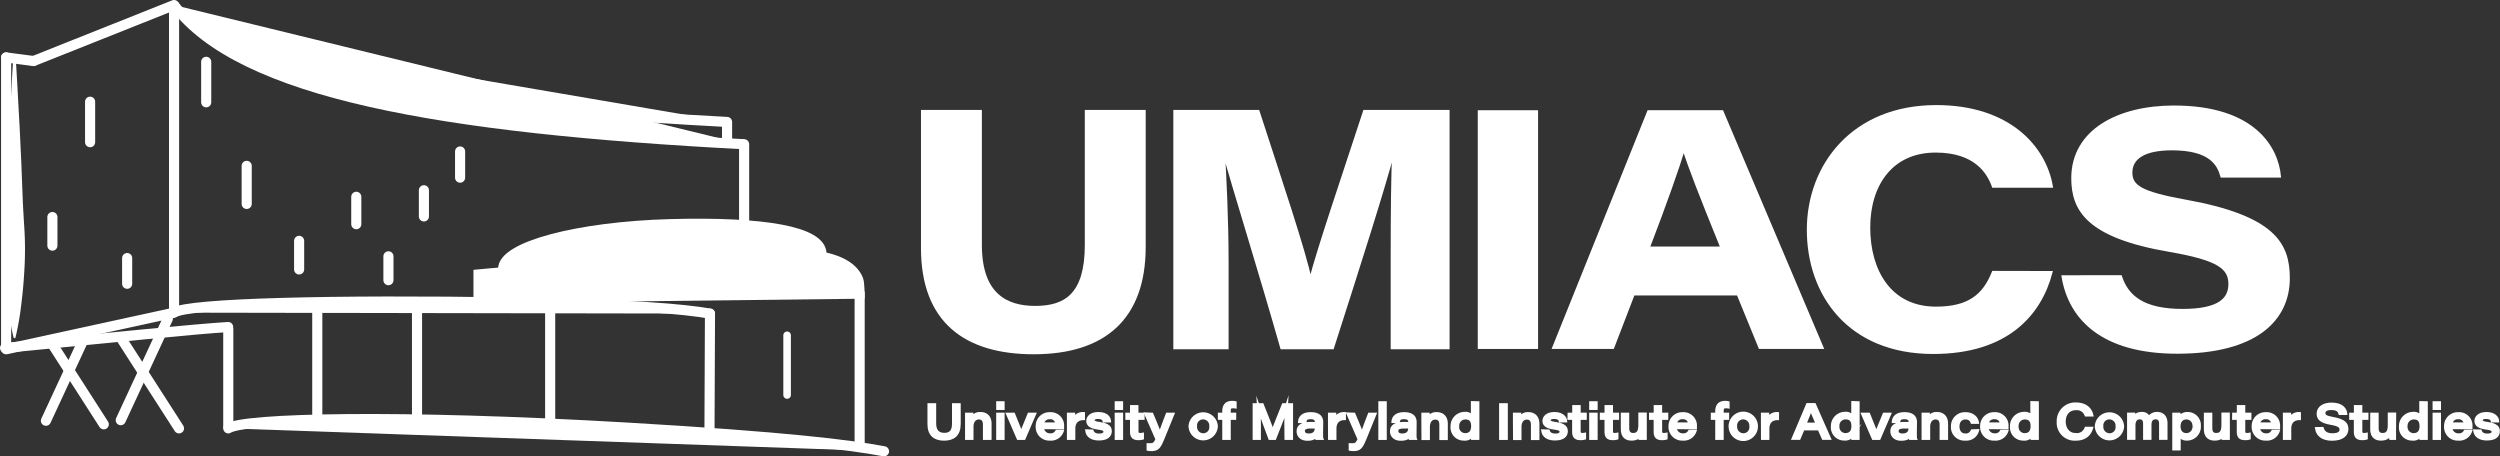 <svg xmlns="http://www.w3.org/2000/svg" viewBox="0 0 791.57 144.49"><rect x="0" y="0" width="791.57" height="144.49" fill="#333333" stroke="none"/><defs><style>.cls-1,.cls-2,.cls-3,.cls-4,.cls-5,.cls-6,.cls-7{fill:#fff;}.cls-1,.cls-2,.cls-4,.cls-5,.cls-6,.cls-7{stroke:#fff;}.cls-1,.cls-2,.cls-5,.cls-6,.cls-7{stroke-miterlimit:10;}.cls-1{stroke-width:1.18px;}.cls-4,.cls-6,.cls-7{stroke-linecap:round;}.cls-4{stroke-linejoin:round;}.cls-4,.cls-5,.cls-6{stroke-width:3.2px;}.cls-7{stroke-width:2.4px;}</style></defs><title>UMIACS_logo_horz_CMYK</title><g id="text"><path class="cls-1" d="M432.38,445.41v42.17c0,15.87,8.32,19.88,17.49,19.88,9.75,0,16.28-4.2,16.28-19.88V445.41h18.1v42.76c0,22.64-12.72,33.42-34.89,33.42-21.44,0-35.08-9.86-35.08-33V445.41Z" transform="translate(-122.08 -410.01)"/><path class="cls-1" d="M563,491.43c0-12.85.09-26.24.52-34.5h-.11c-3.7,13.78-10.72,35.66-19.5,63.07H528c-6.83-24-14.67-48.93-18.63-63.06h-.1c.55,8.67,1.23,23.17,1.23,35.88V520H494.18V445.41h26.16c7.49,23.1,14.37,43.36,16.6,53.57h.1c3.16-11.76,9.9-31.36,17.16-53.57h26.27V520H563Z" transform="translate(-122.08 -410.01)"/><path class="cls-2" d="M608.58,445.41V520h-18.1V445.41Z" transform="translate(-122.08 -410.01)"/><path class="cls-2" d="M639.22,503.07,632.71,520H614.09l30-74.59h23.22L698.93,520H679.35l-6.93-16.93Zm28.14-14.5c-6.94-17.1-10.32-25.81-12.11-31.51h-.11c-1.67,5.58-5.63,16.92-11.23,31.51Z" transform="translate(-122.08 -410.01)"/><path class="cls-2" d="M771.44,496.32c-3.46,13.09-13.85,25.27-37.26,25.27-26.65,0-39.51-18.43-39.51-38.81s14.17-39,40.48-39c22.85,0,34.24,12.71,36.42,25.18H753.24c-1.53-4.27-5.56-11.14-18.29-11.14-14,0-21.2,10.63-21.2,24.24s6.63,25.54,21.31,25.54c10.61,0,15.27-4.12,18.17-11.32Z" transform="translate(-122.08 -410.01)"/><path class="cls-2" d="M793.48,497.65c2.14,6.44,7.29,10.67,19.67,10.67,11.6,0,15-3.54,15-8.35,0-5.14-3.44-8-19.16-10.71-25.88-4.42-30.59-12.83-30.59-22.84,0-14.89,14.34-22.5,32-22.5,25.6,0,32.55,13.16,33.39,21.83H825.6c-1.06-3.7-3.54-8.64-15.85-8.64-8.62,0-13,2.74-13,7.56,0,4.31,3.07,6.48,17.08,9,28.34,5.09,32.77,13.64,32.77,24.46,0,12.93-10.14,23.38-35.16,23.38-23.34,0-33.85-10.41-36.11-23.85Z" transform="translate(-122.08 -410.01)"/><path class="cls-2" d="M418,538.17v6c0,2.66,1.53,3.39,3.07,3.39,1.82,0,2.94-.85,2.94-3.39v-6h1.76v6.05c0,3.4-1.81,4.82-4.76,4.82s-4.77-1.41-4.77-4.72v-6.15Z" transform="translate(-122.08 -410.01)"/><path class="cls-2" d="M428.14,543.1c0-.64,0-1.36,0-1.93h1.63c0,.26.05.85.06,1.31a2.79,2.79,0,0,1,2.71-1.52c1.81,0,3,1.12,3,3.19v4.66H433.8v-4.37c0-1.17-.44-2.11-1.78-2.11s-2.2,1.11-2.2,2.78v3.7h-1.68Z" transform="translate(-122.08 -410.01)"/><path class="cls-2" d="M438,537.55h1.67v1.77H438Zm0,3.62h1.67v7.64H438Z" transform="translate(-122.08 -410.01)"/><path class="cls-2" d="M443,541.17c.78,2.05,2.2,5.28,2.47,6.13h0c.22-.72.74-2.06,2.43-6.13h1.71l-3.29,7.64h-1.85l-3.31-7.64Z" transform="translate(-122.08 -410.01)"/><path class="cls-2" d="M452.14,545.39a2.34,2.34,0,0,0,2.44,2.32,2.15,2.15,0,0,0,2.1-1.11h1.68a3.71,3.71,0,0,1-3.85,2.42,3.79,3.79,0,0,1-4-4,3.84,3.84,0,0,1,4-4,3.74,3.74,0,0,1,4,4v.43Zm4.6-1.13a2.06,2.06,0,0,0-2.27-2,2.12,2.12,0,0,0-2.3,2Z" transform="translate(-122.08 -410.01)"/><path class="cls-2" d="M460.39,543.25c0-.69,0-1.39,0-2.08H462c0,.24.06,1.05.06,1.68a3.1,3.1,0,0,1,3.06-1.88v1.57c-1.75,0-3.06,1-3.06,3.18v3.09h-1.67Z" transform="translate(-122.08 -410.01)"/><path class="cls-2" d="M467.86,546.49c.26.82,1,1.3,2.26,1.3s1.83-.46,1.83-1.06-.37-1-2.21-1.2c-2.74-.35-3.22-1.32-3.22-2.27s.81-2.3,3.3-2.3c2.66,0,3.45,1.35,3.54,2.31h-1.67c-.12-.44-.42-1.1-1.95-1.1-1.29,0-1.56.54-1.56.94s.33.81,2,1c2.93.4,3.43,1.33,3.43,2.44,0,1.38-1.05,2.43-3.59,2.43-2.19,0-3.58-.92-3.83-2.53Z" transform="translate(-122.08 -410.01)"/><path class="cls-2" d="M475.52,537.55h1.67v1.77h-1.67Zm0,3.62h1.67v7.64h-1.67Z" transform="translate(-122.08 -410.01)"/><path class="cls-2" d="M478.89,541.17h1.48v-2.4h1.68v2.4H484v1.29h-1.94v3.94c0,.82.2,1.19,1,1.19a3.6,3.6,0,0,0,.73-.06v1.2a4.14,4.14,0,0,1-1.27.15c-1.65,0-2.15-.73-2.15-2.23v-4.19h-1.48Z" transform="translate(-122.08 -410.01)"/><path class="cls-2" d="M486.78,541.17c1.55,3.64,2.35,5.72,2.56,6.34h0c.25-.76,1-2.91,2.34-6.34h1.73l-2.89,7.09c-1.34,3.31-1.81,4.08-3.9,4.08a7,7,0,0,1-1-.08v-1.43a6.6,6.6,0,0,0,.82,0c1,0,1.39-.4,2-1.73l-3.51-8Z" transform="translate(-122.08 -410.01)"/><path class="cls-2" d="M507.19,545a4.15,4.15,0,0,1-8.29,0,4.15,4.15,0,0,1,8.29,0Zm-6.58,0a2.49,2.49,0,0,0,2.44,2.69,2.39,2.39,0,0,0,2.42-2.67A2.47,2.47,0,0,0,503,542.3,2.41,2.41,0,0,0,500.61,545Z" transform="translate(-122.08 -410.01)"/><path class="cls-2" d="M509.58,548.81v-6.35h-1.39v-1.29h1.39v-.93c0-1.77.81-2.81,2.64-2.81a3.79,3.79,0,0,1,.92.09v1.32a3.41,3.41,0,0,0-.63-.05c-1,0-1.24.4-1.24,1.51v.87H513v1.29h-1.73v6.35Z" transform="translate(-122.08 -410.01)"/><path class="cls-2" d="M529.24,544.35c0-2,0-3.87.07-5h0c-.52,1.69-2.17,5.73-3.62,9.45h-1.54c-1.1-3.09-2.91-7.68-3.49-9.44h0c.09,1.22.16,3.43.16,5.23v4.21h-1.62V538.17h2.53c1.37,3.44,3,7.45,3.3,8.54h0c.49-1.4,2.12-5.31,3.39-8.54H531v10.64h-1.72Z" transform="translate(-122.08 -410.01)"/><path class="cls-2" d="M540.51,546.86c0,.81,0,1.78.07,1.95H539a7.57,7.57,0,0,1-.09-1c-.4.76-1.27,1.26-2.84,1.26-2.15,0-2.95-1.3-2.95-2.46,0-2,1.77-2.51,4-2.51h1.79v-.37c0-.78-.33-1.49-1.84-1.49s-1.67.58-1.81,1.22h-1.68c.09-1,.76-2.45,3.48-2.45,2.91,0,3.49,1.41,3.49,2.68Zm-1.64-1.67h-1.76c-1.62,0-2.36.37-2.36,1.29,0,.7.52,1.28,1.69,1.28,1.86,0,2.43-1,2.43-2.28Z" transform="translate(-122.08 -410.01)"/><path class="cls-2" d="M543.05,543.25c0-.69,0-1.39,0-2.08h1.63c0,.24.06,1.05.06,1.68a3.09,3.09,0,0,1,3-1.88v1.57c-1.74,0-3,1-3,3.18v3.09h-1.67Z" transform="translate(-122.08 -410.01)"/><path class="cls-2" d="M550.77,541.17c1.54,3.64,2.35,5.72,2.56,6.34h0c.25-.76,1-2.91,2.34-6.34h1.72l-2.88,7.09c-1.35,3.31-1.82,4.08-3.9,4.08a7.1,7.1,0,0,1-1-.08v-1.43a6.74,6.74,0,0,0,.83,0c1,0,1.39-.4,2-1.73l-3.5-8Z" transform="translate(-122.08 -410.01)"/><path class="cls-2" d="M559,548.81V537.55h1.67v11.26Z" transform="translate(-122.08 -410.01)"/><path class="cls-2" d="M570.1,546.86c0,.81,0,1.78.06,1.95h-1.58a6.29,6.29,0,0,1-.09-1c-.41.76-1.28,1.26-2.85,1.26-2.14,0-2.95-1.3-2.95-2.46,0-2,1.77-2.51,4-2.51h1.8v-.37c0-.78-.34-1.49-1.84-1.49s-1.68.58-1.82,1.22h-1.67c.08-1,.76-2.45,3.48-2.45,2.91,0,3.49,1.41,3.49,2.68Zm-1.64-1.67H566.7c-1.63,0-2.37.37-2.37,1.29,0,.7.53,1.28,1.7,1.28,1.85,0,2.43-1,2.43-2.28Z" transform="translate(-122.08 -410.01)"/><path class="cls-2" d="M572.62,543.1c0-.64,0-1.36,0-1.93h1.63c0,.26,0,.85.06,1.31A2.79,2.79,0,0,1,577,541c1.81,0,3,1.12,3,3.19v4.66h-1.69v-4.37c0-1.17-.44-2.11-1.78-2.11s-2.2,1.11-2.2,2.78v3.7h-1.68Z" transform="translate(-122.08 -410.01)"/><path class="cls-2" d="M590,537.55v9.06c0,.73,0,1.47,0,2.2h-1.64c0-.3,0-.73-.06-1.09a2.78,2.78,0,0,1-2.74,1.3,3.66,3.66,0,0,1-3.7-4,4,4,0,0,1,3.89-4.1,2.69,2.69,0,0,1,2.55,1.09v-4.5Zm-6.4,7.47a2.41,2.41,0,0,0,2.38,2.63c1.68,0,2.4-1.08,2.4-2.68s-.57-2.65-2.36-2.65A2.46,2.46,0,0,0,583.61,545Z" transform="translate(-122.08 -410.01)"/><path class="cls-2" d="M599,538.17v10.64h-1.76V538.17Z" transform="translate(-122.08 -410.01)"/><path class="cls-2" d="M601.61,543.1c0-.64,0-1.36,0-1.93h1.63c0,.26,0,.85.06,1.31A2.81,2.81,0,0,1,606,541c1.81,0,3,1.12,3,3.19v4.66h-1.69v-4.37c0-1.17-.45-2.11-1.79-2.11s-2.19,1.11-2.19,2.78v3.7h-1.68Z" transform="translate(-122.08 -410.01)"/><path class="cls-2" d="M612.3,546.49c.25.82,1,1.3,2.26,1.3s1.82-.46,1.82-1.06-.37-1-2.21-1.2c-2.74-.35-3.22-1.32-3.22-2.27s.81-2.3,3.31-2.3,3.45,1.35,3.53,2.31h-1.67c-.11-.44-.41-1.1-2-1.1-1.29,0-1.55.54-1.55.94s.33.81,2,1c2.92.4,3.43,1.33,3.43,2.44,0,1.38-1,2.43-3.6,2.43-2.19,0-3.57-.92-3.83-2.53Z" transform="translate(-122.08 -410.01)"/><path class="cls-2" d="M618.91,541.17h1.48v-2.4h1.68v2.4H624v1.29h-1.94v3.94c0,.82.21,1.19,1,1.19a3.5,3.5,0,0,0,.72-.06v1.2a4.11,4.11,0,0,1-1.26.15c-1.66,0-2.16-.73-2.16-2.23v-4.19h-1.48Z" transform="translate(-122.08 -410.01)"/><path class="cls-2" d="M625.76,537.55h1.68v1.77h-1.68Zm0,3.62h1.68v7.64h-1.68Z" transform="translate(-122.08 -410.01)"/><path class="cls-2" d="M629.13,541.17h1.49v-2.4h1.68v2.4h1.93v1.29H632.3v3.94c0,.82.2,1.19,1,1.19a3.5,3.5,0,0,0,.72-.06v1.2a4.07,4.07,0,0,1-1.26.15c-1.66,0-2.15-.73-2.15-2.23v-4.19h-1.49Z" transform="translate(-122.08 -410.01)"/><path class="cls-2" d="M643,546.59c0,.74,0,1.48,0,2.22h-1.62c0-.21,0-.7-.05-1.19-.38.8-1,1.4-2.7,1.4s-2.86-.89-2.86-3.13v-4.72h1.67v4.43c0,1.12.44,2,1.72,2,1.53,0,2.16-.89,2.16-3v-3.48H643Z" transform="translate(-122.08 -410.01)"/><path class="cls-2" d="M644.7,541.17h1.48v-2.4h1.68v2.4h1.94v1.29h-1.94v3.94c0,.82.2,1.19,1,1.19a3.6,3.6,0,0,0,.73-.06v1.2a4.14,4.14,0,0,1-1.27.15c-1.65,0-2.15-.73-2.15-2.23v-4.19H644.7Z" transform="translate(-122.08 -410.01)"/><path class="cls-2" d="M652.5,545.39a2.34,2.34,0,0,0,2.44,2.32,2.18,2.18,0,0,0,2.11-1.11h1.67a3.71,3.71,0,0,1-3.84,2.42,3.8,3.8,0,0,1-4-4,3.84,3.84,0,0,1,4-4,3.75,3.75,0,0,1,4,4c0,.15,0,.26,0,.43Zm4.6-1.13a2.05,2.05,0,0,0-2.26-2,2.12,2.12,0,0,0-2.31,2Z" transform="translate(-122.08 -410.01)"/><path class="cls-2" d="M665.67,548.81v-6.35h-1.4v-1.29h1.4v-.93c0-1.77.81-2.81,2.63-2.81a3.74,3.74,0,0,1,.92.09v1.32a3.35,3.35,0,0,0-.63-.05c-1,0-1.24.4-1.24,1.51v.87h1.73v1.29h-1.73v6.35Z" transform="translate(-122.08 -410.01)"/><path class="cls-2" d="M678.2,545a4.15,4.15,0,0,1-8.3,0,4.15,4.15,0,0,1,8.3,0Zm-6.59,0a2.5,2.5,0,0,0,2.44,2.69,2.39,2.39,0,0,0,2.42-2.67A2.47,2.47,0,0,0,674,542.3,2.41,2.41,0,0,0,671.61,545Z" transform="translate(-122.08 -410.01)"/><path class="cls-2" d="M680.13,543.25c0-.69,0-1.39,0-2.08h1.63c0,.24.06,1.05.06,1.68a3.1,3.1,0,0,1,3.06-1.88v1.57c-1.75,0-3.06,1-3.06,3.18v3.09h-1.67Z" transform="translate(-122.08 -410.01)"/><path class="cls-2" d="M693,545.78l-1.27,3h-1.83l4.51-10.64h2.18l4.7,10.64h-1.91l-1.33-3Zm4.51-1.47c-1.23-2.82-1.81-4.18-2.06-4.92h0c-.23.72-.92,2.49-1.92,4.92Z" transform="translate(-122.08 -410.01)"/><path class="cls-2" d="M710.39,537.55v9.06c0,.73,0,1.47,0,2.2h-1.63c0-.3,0-.73-.06-1.09A2.79,2.79,0,0,1,706,549a3.67,3.67,0,0,1-3.71-4,4,4,0,0,1,3.9-4.1,2.71,2.71,0,0,1,2.55,1.09v-4.5ZM704,545a2.41,2.41,0,0,0,2.38,2.63c1.68,0,2.4-1.08,2.4-2.68s-.58-2.65-2.36-2.65A2.46,2.46,0,0,0,704,545Z" transform="translate(-122.08 -410.01)"/><path class="cls-2" d="M713.73,541.17c.78,2.05,2.2,5.28,2.48,6.13h0c.23-.72.74-2.06,2.44-6.13h1.71l-3.3,7.64h-1.84l-3.32-7.64Z" transform="translate(-122.08 -410.01)"/><path class="cls-2" d="M728.51,546.86c0,.81,0,1.78.06,1.95H727a7.57,7.57,0,0,1-.09-1c-.4.76-1.27,1.26-2.84,1.26-2.14,0-2.95-1.3-2.95-2.46,0-2,1.77-2.51,4-2.51h1.8v-.37c0-.78-.34-1.49-1.84-1.49s-1.68.58-1.82,1.22h-1.67c.08-1,.76-2.45,3.47-2.45,2.91,0,3.5,1.41,3.5,2.68Zm-1.64-1.67h-1.76c-1.63,0-2.37.37-2.37,1.29,0,.7.52,1.28,1.7,1.28,1.85,0,2.43-1,2.43-2.28Z" transform="translate(-122.08 -410.01)"/><path class="cls-2" d="M731,543.1c0-.64,0-1.36,0-1.93h1.63c0,.26.05.85.06,1.31a2.79,2.79,0,0,1,2.71-1.52c1.81,0,3,1.12,3,3.19v4.66h-1.69v-4.37c0-1.17-.44-2.11-1.78-2.11s-2.2,1.11-2.2,2.78v3.7H731Z" transform="translate(-122.08 -410.01)"/><path class="cls-2" d="M748.19,546.38a3.62,3.62,0,0,1-3.82,2.64,3.76,3.76,0,0,1-4.07-4,3.9,3.9,0,0,1,4.09-4c2.68,0,3.63,1.72,3.77,2.7h-1.67a2,2,0,0,0-2.11-1.38c-1.52,0-2.37,1.13-2.37,2.7s.81,2.72,2.37,2.72a2.12,2.12,0,0,0,2.14-1.32Z" transform="translate(-122.08 -410.01)"/><path class="cls-2" d="M751.22,545.39a2.34,2.34,0,0,0,2.44,2.32,2.16,2.16,0,0,0,2.1-1.11h1.68a3.72,3.72,0,0,1-3.85,2.42,3.8,3.8,0,0,1-4.05-4,3.85,3.85,0,0,1,4-4,3.74,3.74,0,0,1,4,4v.43Zm4.59-1.13a2.05,2.05,0,0,0-2.26-2,2.12,2.12,0,0,0-2.3,2Z" transform="translate(-122.08 -410.01)"/><path class="cls-2" d="M767.14,537.55v9.06c0,.73,0,1.47,0,2.2h-1.64c0-.3,0-.73-.06-1.09a2.79,2.79,0,0,1-2.74,1.3,3.66,3.66,0,0,1-3.7-4,3.94,3.94,0,0,1,3.89-4.1,2.71,2.71,0,0,1,2.55,1.09v-4.5Zm-6.4,7.47a2.41,2.41,0,0,0,2.38,2.63c1.68,0,2.4-1.08,2.4-2.68s-.58-2.65-2.36-2.65A2.46,2.46,0,0,0,760.74,545Z" transform="translate(-122.08 -410.01)"/><path class="cls-2" d="M784.29,545.63c-.58,1.84-1.95,3.41-5,3.41a5.2,5.2,0,0,1-5.5-5.53,5.37,5.37,0,0,1,5.59-5.57c3.12,0,4.6,1.69,5,3.45h-1.8a3.09,3.09,0,0,0-3.22-2c-2.34,0-3.71,1.74-3.71,4.07s1.34,4.17,3.72,4.17a3.05,3.05,0,0,0,3.2-2Z" transform="translate(-122.08 -410.01)"/><path class="cls-2" d="M794.14,545a4.15,4.15,0,0,1-8.29,0,4.15,4.15,0,0,1,8.29,0Zm-6.58,0a2.49,2.49,0,0,0,2.44,2.69,2.39,2.39,0,0,0,2.42-2.67A2.47,2.47,0,0,0,790,542.3,2.41,2.41,0,0,0,787.56,545Z" transform="translate(-122.08 -410.01)"/><path class="cls-2" d="M796.07,543.15c0-.66,0-1.32,0-2h1.61a7.53,7.53,0,0,1,.05,1.09,2.72,2.72,0,0,1,2.44-1.3,2.27,2.27,0,0,1,2.33,1.42,2.87,2.87,0,0,1,2.61-1.42c1.53,0,2.77.9,2.77,3.16v4.69H806.2v-4.64c0-.84-.27-1.86-1.54-1.86s-1.86.75-1.86,2.31v4.19h-1.66v-4.69c0-.87-.3-1.81-1.56-1.81s-1.85,1-1.85,2.39v4.11h-1.66Z" transform="translate(-122.08 -410.01)"/><path class="cls-2" d="M812.05,547.78v4.35h-1.67v-9.06c0-.63,0-1.27,0-1.9H812a11.54,11.54,0,0,1,0,1.24,3.09,3.09,0,0,1,2.87-1.45,3.66,3.66,0,0,1,3.57,3.9,3.9,3.9,0,0,1-3.82,4.16A2.86,2.86,0,0,1,812.05,547.78Zm4.71-2.85a2.37,2.37,0,0,0-2.35-2.6c-1.68,0-2.4,1.17-2.4,2.69s.79,2.62,2.37,2.62A2.41,2.41,0,0,0,816.76,544.93Z" transform="translate(-122.08 -410.01)"/><path class="cls-2" d="M827.62,546.59c0,.74,0,1.48,0,2.22H826c0-.21,0-.7-.06-1.19-.38.8-1,1.4-2.69,1.4s-2.87-.89-2.87-3.13v-4.72h1.68v4.43c0,1.12.43,2,1.71,2,1.53,0,2.17-.89,2.17-3v-3.48h1.67Z" transform="translate(-122.08 -410.01)"/><path class="cls-2" d="M829.34,541.17h1.48v-2.4h1.68v2.4h1.94v1.29H832.5v3.94c0,.82.21,1.19,1,1.19a3.5,3.5,0,0,0,.72-.06v1.2a4.11,4.11,0,0,1-1.26.15c-1.66,0-2.16-.73-2.16-2.23v-4.19h-1.48Z" transform="translate(-122.08 -410.01)"/><path class="cls-2" d="M837.15,545.39a2.34,2.34,0,0,0,2.44,2.32,2.16,2.16,0,0,0,2.1-1.11h1.68a3.72,3.72,0,0,1-3.85,2.42,3.8,3.8,0,0,1-4-4,3.85,3.85,0,0,1,4-4,3.74,3.74,0,0,1,4,4v.43Zm4.59-1.13a2.05,2.05,0,0,0-2.26-2,2.12,2.12,0,0,0-2.3,2Z" transform="translate(-122.08 -410.01)"/><path class="cls-2" d="M845.4,543.25c0-.69,0-1.39,0-2.08H847c0,.24.06,1.05.06,1.68a3.1,3.1,0,0,1,3.06-1.88v1.57c-1.75,0-3.06,1-3.06,3.18v3.09H845.4Z" transform="translate(-122.08 -410.01)"/><path class="cls-2" d="M857.37,545.69c.37,1.17,1.24,2,3.26,2s2.71-.74,2.71-1.65-.56-1.56-3.18-2c-3.32-.56-4.07-1.61-4.07-3.06,0-1.93,1.84-3,4.21-3,3.51,0,4.37,1.83,4.49,2.94H863c-.2-.68-.63-1.58-2.76-1.58-1.46,0-2.36.49-2.36,1.47,0,.81.44,1.3,2.75,1.7,3.89.67,4.52,1.87,4.52,3.36,0,1.73-1.38,3.19-4.67,3.19-3.06,0-4.56-1.39-4.9-3.34Z" transform="translate(-122.08 -410.01)"/><path class="cls-2" d="M866.4,541.17h1.48v-2.4h1.68v2.4h1.94v1.29h-1.94v3.94c0,.82.2,1.19,1,1.19a3.6,3.6,0,0,0,.73-.06v1.2a4.14,4.14,0,0,1-1.27.15c-1.65,0-2.15-.73-2.15-2.23v-4.19H866.4Z" transform="translate(-122.08 -410.01)"/><path class="cls-2" d="M880.24,546.59c0,.74,0,1.48,0,2.22h-1.62a11,11,0,0,1,0-1.19c-.38.8-1.05,1.4-2.7,1.4s-2.86-.89-2.86-3.13v-4.72h1.67v4.43c0,1.12.43,2,1.71,2,1.53,0,2.17-.89,2.17-3v-3.48h1.67Z" transform="translate(-122.08 -410.01)"/><path class="cls-2" d="M890.29,537.55v9.06c0,.73,0,1.47,0,2.2h-1.64c0-.3,0-.73-.06-1.09a2.78,2.78,0,0,1-2.74,1.3,3.66,3.66,0,0,1-3.7-4,4,4,0,0,1,3.89-4.1,2.71,2.71,0,0,1,2.55,1.09v-4.5Zm-6.4,7.47a2.41,2.41,0,0,0,2.38,2.63c1.68,0,2.4-1.08,2.4-2.68s-.57-2.65-2.36-2.65A2.46,2.46,0,0,0,883.89,545Z" transform="translate(-122.08 -410.01)"/><path class="cls-2" d="M892.8,537.55h1.67v1.77H892.8Zm0,3.62h1.67v7.64H892.8Z" transform="translate(-122.08 -410.01)"/><path class="cls-2" d="M898.07,545.39a2.34,2.34,0,0,0,2.44,2.32,2.15,2.15,0,0,0,2.1-1.11h1.68a3.72,3.72,0,0,1-3.85,2.42,3.79,3.79,0,0,1-4-4,3.84,3.84,0,0,1,4-4,3.74,3.74,0,0,1,4,4v.43Zm4.6-1.13a2.06,2.06,0,0,0-2.27-2,2.12,2.12,0,0,0-2.3,2Z" transform="translate(-122.08 -410.01)"/><path class="cls-2" d="M907.4,546.49c.25.82,1,1.3,2.26,1.3s1.83-.46,1.83-1.06-.38-1-2.22-1.2c-2.74-.35-3.22-1.32-3.22-2.27s.81-2.3,3.31-2.3,3.45,1.35,3.53,2.31h-1.67c-.11-.44-.41-1.1-2-1.1-1.29,0-1.55.54-1.55.94s.33.81,2,1c2.92.4,3.43,1.33,3.43,2.44,0,1.38-1,2.43-3.6,2.43-2.19,0-3.57-.92-3.83-2.53Z" transform="translate(-122.08 -410.01)"/></g><g id="Layer_1_copy_2" data-name="Layer 1 copy 2"><line class="cls-3" x1="4.63" y1="17.63" x2="4.63" y2="106.83"/><path class="cls-3" d="M127,427.64c.51,7.43.85,14.87,1.28,22.3l.53,11.15.43,11.15c.14,3.72.39,7.43.61,11.15a106.33,106.33,0,0,1,0,11.15c-.19,3.72-.48,7.43-.95,11.15A90.33,90.33,0,0,1,127,516.84a.33.33,0,0,1-.64,0,90.33,90.33,0,0,1-1.93-11.15c-.47-3.72-.76-7.43-.95-11.15a109.13,109.13,0,0,1,0-11.15c.22-3.72.47-7.43.61-11.15l.43-11.15.53-11.15c.43-7.43.77-14.87,1.28-22.3a.32.32,0,0,1,.64,0Z" transform="translate(-122.08 -410.01)"/><line class="cls-4" x1="235.61" y1="45.67" x2="235.61" y2="70.92"/><path class="cls-5" d="M273.59,506V496.9c11.75-1.12,22.69-2.07,32.71-2.89s19.12-1.49,27.17-2.05c18.42-1.28,32.59-2.08,42.62-1.43s15.9,3.45,17.72,8c.46,1.12.4,4.77.46,6.07" transform="translate(-122.08 -410.01)"/><line class="cls-4" x1="272.19" y1="92.81" x2="272.19" y2="141"/><line class="cls-6" x1="1.94" y1="18.19" x2="10.62" y2="19.32"/><line class="cls-6" x1="55.11" y1="1.6" x2="10.62" y2="19.32"/><line class="cls-6" x1="1.94" y1="18.19" x2="1.94" y2="110.58"/><line class="cls-6" x1="56.68" y1="135.63" x2="38.27" y2="106.99"/><line class="cls-6" x1="38.23" y1="133.04" x2="53.15" y2="100.9"/><line class="cls-5" x1="55.11" y1="1.6" x2="55.11" y2="99"/><line class="cls-5" x1="1.94" y1="110.58" x2="55.11" y2="99"/><line class="cls-6" x1="78.11" y1="52.51" x2="78.11" y2="64.57"/><line class="cls-6" x1="94.71" y1="76.26" x2="94.71" y2="85.31"/><line class="cls-6" x1="112.81" y1="62.31" x2="112.81" y2="70.98"/><line class="cls-6" x1="145.68" y1="47.96" x2="145.68" y2="56.25"/><line class="cls-6" x1="65.29" y1="19.57" x2="65.29" y2="32.39"/><line class="cls-6" x1="28.53" y1="32.2" x2="28.53" y2="45.02"/><line class="cls-6" x1="122.99" y1="81.16" x2="122.99" y2="88.71"/><line class="cls-6" x1="134.22" y1="60.24" x2="134.22" y2="68.53"/><line class="cls-6" x1="32.86" y1="134.35" x2="15.73" y2="107.68"/><line class="cls-4" x1="14.54" y1="133.22" x2="25.99" y2="108.54"/><path class="cls-5" d="M281.39,495.19c-.19-7.05,23.52-13.41,53-14.21s47.61,2.26,47.8,9.32" transform="translate(-122.08 -410.01)"/><path class="cls-5" d="M357.69,455.68c-96.48-5.07-159.38-16.07-180.5-44.07" transform="translate(-122.08 -410.01)"/><path class="cls-6" d="M352.29,448.62c-68-3.58-112.4-9.27-127.65-21.83" transform="translate(-122.08 -410.01)"/><line class="cls-5" x1="230.21" y1="38.61" x2="230.21" y2="46.11"/><line class="cls-5" x1="102.56" y1="16.76" x2="102.56" y2="29.63"/><line class="cls-6" x1="224.8" y1="99.31" x2="224.64" y2="136.65"/><line class="cls-5" x1="174.2" y1="97.36" x2="174.2" y2="133.04"/><line class="cls-6" x1="132.04" y1="97.36" x2="132.04" y2="131.64"/><line class="cls-5" x1="72.28" y1="103.91" x2="72.28" y2="135.63"/><path class="cls-6" d="M177.19,509c4.18-3,51.05-4.11,107.14-3.22,38.34.61,54.26,2.09,62.55,3.52" transform="translate(-122.08 -410.01)"/><path class="cls-6" d="M194.36,545.64c4.54-3.21,53.43-4.5,126.39-.23,49.87,2.91,70.52,5.45,81.23,7.49" transform="translate(-122.08 -410.01)"/><line class="cls-5" x1="100.46" y1="96.2" x2="100.46" y2="132.68"/><line class="cls-7" x1="249.22" y1="106.16" x2="249.22" y2="125.07"/><path class="cls-6" d="M123.68,520.17c34.64-3.36,60.36-6,70.64-6.61" transform="translate(-122.08 -410.01)"/><line class="cls-6" x1="16.59" y1="68.72" x2="16.59" y2="77.77"/><line class="cls-6" x1="40.26" y1="81.71" x2="40.26" y2="89.85"/></g></svg>